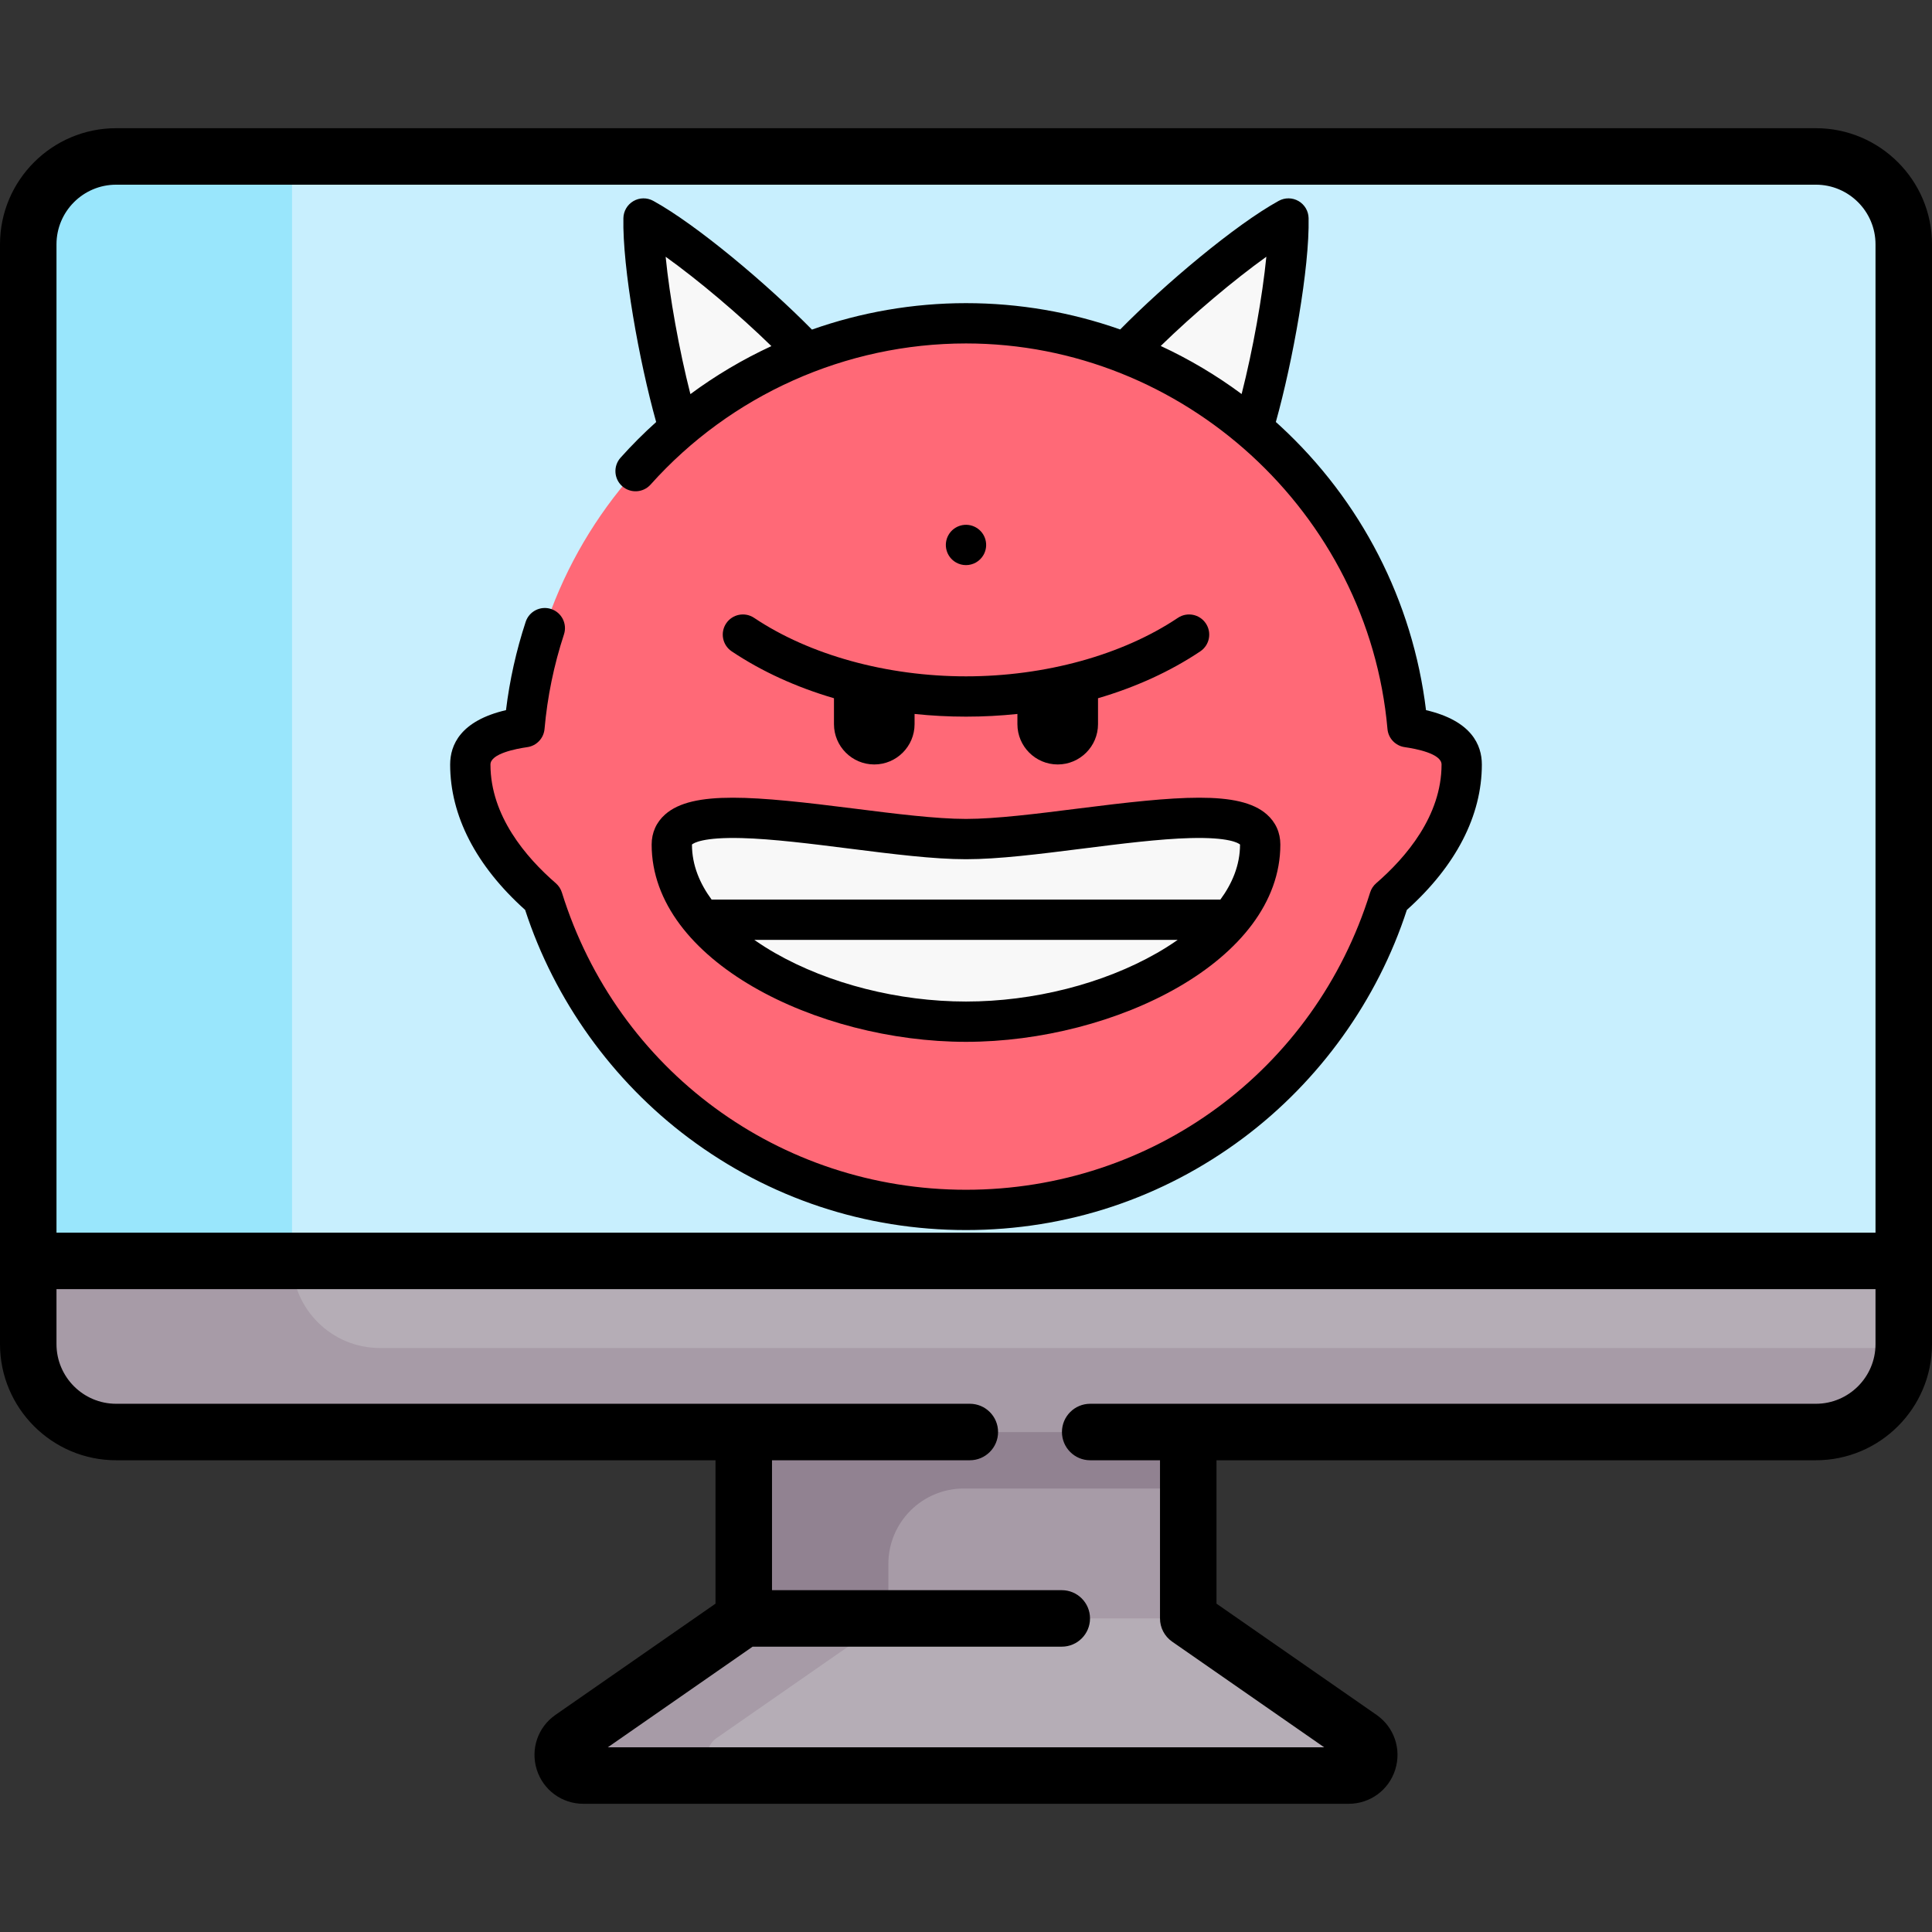 <?xml version="1.0" encoding="UTF-8" standalone="no"?>
<svg
   xmlns:dc="http://purl.org/dc/elements/1.1/"
   xmlns:cc="http://creativecommons.org/ns#"
   xmlns:rdf="http://www.w3.org/1999/02/22-rdf-syntax-ns#"
   xmlns:svg="http://www.w3.org/2000/svg"
   xmlns="http://www.w3.org/2000/svg"
   xmlns:sodipodi="http://sodipodi.sourceforge.net/DTD/sodipodi-0.dtd"
   xmlns:inkscape="http://www.inkscape.org/namespaces/inkscape"
   id="Capa_1"
   enable-background="new 0 0 513 513"
   height="512"
   viewBox="0 0 513 513"
   width="512"
   version="1.1"
   sodipodi:docname="computer-win.svg"
   inkscape:version="0.92.5 (2060ec1f9f, 2020-04-08)">
  <rect x="0" y="0" width="513" height="513" fill="#333333" stroke="none"/>
  <defs
     id="defs1576" />
  <sodipodi:namedview
     pagecolor="#ffffff"
     bordercolor="#666666"
     borderopacity="1"
     objecttolerance="10"
     gridtolerance="10"
     guidetolerance="10"
     inkscape:pageopacity="0"
     inkscape:pageshadow="2"
     inkscape:window-width="2560"
     inkscape:window-height="1387"
     id="namedview1574"
     showgrid="false"
     inkscape:zoom="0.59570313"
     inkscape:cx="-433.82078"
     inkscape:cy="263.08701"
     inkscape:window-x="-8"
     inkscape:window-y="22"
     inkscape:window-maximized="1"
     inkscape:current-layer="layer1" />
  <g
     id="g1639">
    <path
       style="fill:#a79ba7"
       inkscape:connector-curvature="0"
       id="path1514"
       d="M 315.44,326.194 H 197.49 v 103.54 l 7.03,20.865 h 101.832 l 9.158,-20.865 z" />
    <g
       id="XMLID_248_">
      <g
         id="g1524">
        <path
           d="m 255.924,395.244 h 59.563 l -0.047,-69.05 H 235.883 197.49 v 69.05 34.49 l 7.03,20.865 h 38.393 l -7.03,-20.865 v -14.449 c 0,-11.068 8.972,-20.041 20.041,-20.041 z"
           id="path1516"
           inkscape:connector-curvature="0"
           style="fill:#918291" />
        <path
           d="M 482.16,41.544 H 30.84 c -12.89,0 -23.34,10.45 -23.34,23.33 v 269.655 c -0.1,0.177 -0.107,0.275 0,0.275 2.03,0 47.858,22.72 47.858,22.72 H 487.42 l 18.08,-22.72 V 64.874 c 0,-12.88 -10.45,-23.33 -23.34,-23.33 z"
           id="path1518"
           inkscape:connector-curvature="0"
           style="fill:#c8effe" />
        <path
           d="M 77.543,334.594 V 42.564 c 0,-0.342 0.011,-0.681 0.026,-1.02 H 30.84 c -12.89,0 -23.34,10.45 -23.34,23.33 v 269.655 c -0.1,0.177 -0.107,0.275 0,0.275 2.03,0 47.858,22.72 47.858,22.72 H 96.539 C 85.725,355.487 77.543,345.998 77.543,334.594 Z"
           id="path1520"
           inkscape:connector-curvature="0"
           style="fill:#99e6fc" />
        <path
           d="m 505.5,334.804 v 22.1 c 0,12.89 -10.45,23.34 -23.34,23.34 H 30.84 c -12.89,0 -23.34,-10.45 -23.34,-23.34 v -22.1 h 2.03 z"
           id="path1522"
           inkscape:connector-curvature="0"
           style="fill:#b5adb6" />
      </g>
    </g>
    <path
       d="m 100.883,357.934 c -12.82,0 -23.221,-10.337 -23.335,-23.13 H 9.53 7.5 v 22.1 c 0,12.89 10.45,23.34 23.34,23.34 h 451.32 c 12.545,0 22.774,-9.898 23.314,-22.31 z"
       id="path1527"
       inkscape:connector-curvature="0"
       style="fill:#a79ba7" />
    <g
       id="XMLID_250_">
      <g
         id="g1531">
        <path
           d="m 361.22,461.504 c 4.4,3.06 2.24,9.96 -3.11,9.96 H 154.89 c -5.35,0 -7.51,-6.9 -3.11,-9.96 l 45.71,-31.77 h 84.44 33.58 z"
           id="path1529"
           inkscape:connector-curvature="0"
           style="fill:#b5adb6" />
      </g>
    </g>
    <path
       d="m 190.275,461.504 45.71,-31.77 H 197.49 l -45.71,31.77 c -4.4,3.06 -2.24,9.96 3.11,9.96 h 38.495 c -5.35,0 -7.51,-6.9 -3.11,-9.96 z"
       id="path1534"
       inkscape:connector-curvature="0"
       style="fill:#a79ba7" />
  </g>
  <g
     inkscape:groupmode="layer"
     id="layer1"
     inkscape:label="Layer 1">
    <g
       transform="matrix(0.535,0,0,0.535,119.259,52.669)"
       style="fill-rule:evenodd"
       id="g1723">
      <path
         style="fill:#f8f8f8"
         inkscape:connector-curvature="0"
         d="M 114.109,114.301 C 132.754,98.453 154.074,85.66 177.297,76.691 155.066,53.105 117.34,21.461 96.477,10 95.965,34.047 104.688,83.301 114.109,114.301 Z m 0,0"
         id="path1713" />
      <path
         style="fill:#f8f8f8"
         inkscape:connector-curvature="0"
         d="m 416.523,10 c -20.863,11.465 -58.59,43.109 -80.824,66.691 23.227,8.969 44.547,21.762 63.188,37.609 C 408.309,83.301 417.035,34.047 416.523,10 Z m 0,0"
         id="path1715" />
      <path
         style="fill:#ff6977"
         inkscape:connector-curvature="0"
         d="M 398.887,114.301 C 380.246,98.453 358.926,85.66 335.699,76.691 311.129,67.203 284.422,62.004 256.5,62.004 c -27.922,0 -54.629,5.203 -79.203,14.691 -23.223,8.965 -44.543,21.758 -63.187,37.605 -42.816,36.395 -71.512,88.898 -76.734,148.145 -16.637,2.371 -26.875,7.926 -26.875,18.523 0,24.461 13.52,47.094 35.898,66.48 C 74.262,436.988 157.789,502 256.5,502 355.211,502 438.738,436.988 466.598,347.449 488.98,328.062 502.5,305.43 502.5,280.969 c 0,-10.598 -10.238,-16.152 -26.875,-18.523 -5.223,-59.246 -33.922,-111.75 -76.738,-148.145 z M 110.5,320.668 c 0,-28.16 97.332,-2.699 146,-2.699 48.668,0 146,-25.461 146,2.699 C 402.5,334.125 396.988,346.746 387.543,358 362.152,388.246 308.312,408.59 256.5,408.59 204.684,408.59 150.844,388.246 125.453,358 116.008,346.746 110.5,334.125 110.5,320.668 Z m 0,0"
         id="path1717" />
      <path
         style="fill:#f8f8f8"
         inkscape:connector-curvature="0"
         d="m 402.5,320.668 c 0,-28.16 -97.332,-2.699 -146,-2.699 -48.668,0 -146,-25.461 -146,2.699 0,13.457 5.512,26.078 14.957,37.332 H 387.543 C 396.992,346.746 402.5,334.125 402.5,320.668 Z m 0,0"
         id="path1719" />
      <path
         style="fill:#f8f8f8"
         inkscape:connector-curvature="0"
         d="M 387.543,358 H 125.457 c 25.391,30.246 79.227,50.59 131.043,50.59 51.812,0 105.652,-20.344 131.043,-50.59 z m 0,0"
         id="path1721" />
    </g>
    <path
       style="stroke-width:0.535"
       inkscape:connector-curvature="0"
       d="m 378.646,188.562 c -3.522,-28.962 -17.212,-55.668 -38.833,-75.572 -0.343,-0.316 -0.694,-0.623 -1.041,-0.936 4.51,-16.129 8.977,-40.95 8.697,-54.147 -0.04,-1.871 -1.053,-3.584 -2.673,-4.521 -1.62,-0.936 -3.612,-0.957 -5.252,-0.056 -11.527,6.333 -30.266,22.123 -42.104,34.155 -13.019,-4.59 -26.836,-6.991 -40.94,-6.991 -14.072,0 -27.894,2.427 -40.911,7.023 C 203.756,75.48 184.993,59.669 173.454,53.33 c -1.639,-0.901 -3.63,-0.88 -5.25,0.056 -1.62,0.936 -2.636,2.65 -2.675,4.519 -0.28,13.197 4.188,38.024 8.701,54.155 -3.306,2.97 -6.465,6.128 -9.455,9.472 -1.971,2.201 -1.783,5.585 0.42,7.553 2.203,1.971 5.585,1.783 7.556,-0.42 21.302,-23.814 51.827,-37.472 83.75,-37.472 57.696,0 106.856,44.965 111.911,102.366 0.219,2.477 2.113,4.475 4.575,4.826 2.943,0.42 9.786,1.71 9.786,4.617 0,13.627 -9.441,24.665 -17.362,31.524 -0.752,0.652 -1.308,1.503 -1.605,2.454 -14.691,47.214 -57.815,78.935 -107.305,78.935 -49.492,0 -92.614,-31.721 -107.305,-78.933 -0.297,-0.951 -0.853,-1.802 -1.605,-2.454 -7.921,-6.862 -17.362,-17.897 -17.362,-31.526 0,-2.905 6.843,-4.195 9.786,-4.615 2.46,-0.351 4.356,-2.351 4.573,-4.828 0.752,-8.525 2.487,-16.969 5.158,-25.101 0.922,-2.807 -0.606,-5.831 -3.413,-6.753 -2.809,-0.922 -5.831,0.606 -6.753,3.415 -2.502,7.616 -4.255,15.483 -5.225,23.442 -12.133,2.836 -14.827,9.28 -14.827,14.44 0,13.592 6.878,26.913 19.91,38.603 7.787,23.946 23.168,45.408 43.437,60.563 21.387,15.993 46.846,24.447 73.626,24.447 26.778,0 52.239,-8.454 73.626,-24.447 20.269,-15.155 35.65,-36.618 43.437,-60.563 13.031,-11.69 19.91,-25.012 19.91,-38.603 0,-5.16 -2.694,-11.604 -14.827,-14.44 z M 176.748,68.173 c 8.603,6.159 19.362,15.224 28.082,23.728 -7.562,3.501 -14.775,7.767 -21.511,12.747 -3.003,-11.784 -5.52,-25.852 -6.571,-36.475 z m 159.504,0 c -1.051,10.615 -3.564,24.673 -6.565,36.452 -6.745,-4.999 -13.941,-9.267 -21.481,-12.762 8.715,-8.492 19.456,-17.542 28.046,-23.691 z m 0,0"
       id="path1725" />
    <path
       style="stroke-width:0.535"
       inkscape:connector-curvature="0"
       d="m 173.032,224.243 c 0,30.876 43.989,52.393 83.468,52.393 39.479,0 83.468,-21.517 83.468,-52.393 0,-3.158 -1.246,-5.925 -3.599,-8.001 -7.294,-6.429 -23.854,-4.868 -50.259,-1.53 -10.647,1.346 -21.653,2.736 -29.61,2.736 -7.957,0 -18.965,-1.39 -29.61,-2.736 -26.408,-3.336 -42.967,-4.899 -50.261,1.53 -2.353,2.075 -3.597,4.843 -3.597,8.001 z M 256.5,265.935 c -17.897,0 -36.365,-4.688 -50.669,-12.86 -1.67,-0.955 -3.57,-2.13 -5.534,-3.507 h 112.407 c -1.967,1.377 -3.867,2.552 -5.534,3.507 -14.304,8.172 -32.772,12.86 -50.669,12.86 z m -59.552,-43.402 c 8.189,0.217 18.566,1.528 28.6,2.796 11.479,1.45 22.322,2.819 30.951,2.819 8.63,0 19.473,-1.369 30.951,-2.819 10.034,-1.269 20.411,-2.579 28.602,-2.796 10.354,-0.274 12.793,1.344 13.213,1.71 0,5.528 -2.132,10.425 -5.219,14.624 H 188.952 c -3.087,-4.199 -5.219,-9.096 -5.219,-14.624 0.422,-0.368 2.859,-1.983 13.215,-1.71 z m 0,0"
       id="path1727" />
    <path
       style="stroke-width:0.535"
       inkscape:connector-curvature="0"
       d="m 280.853,202.985 c 5.902,0 10.701,-4.801 10.701,-10.701 v -6.883 c 9.988,-2.924 19.189,-7.115 27.158,-12.45 2.456,-1.643 3.112,-4.968 1.467,-7.422 -1.643,-2.456 -4.966,-3.112 -7.422,-1.469 -14.735,9.867 -35.24,15.527 -56.258,15.527 -21.02,0 -41.523,-5.66 -56.258,-15.527 -2.456,-1.645 -5.779,-0.989 -7.424,1.469 -1.643,2.454 -0.986,5.777 1.469,7.422 7.969,5.338 17.17,9.526 27.156,12.45 v 6.883 c 0,5.9 4.801,10.701 10.701,10.701 5.9,0 10.701,-4.801 10.701,-10.701 v -2.709 c 4.481,0.47 9.039,0.713 13.654,0.713 4.613,0 9.173,-0.242 13.652,-0.713 v 2.709 c 0,5.9 4.801,10.701 10.701,10.701 z m 0,0"
       id="path1729" />
    <path
       style="stroke-width:0.535"
       inkscape:connector-curvature="0"
       d="m 253.846,149.348 c 0.836,0.479 1.749,0.706 2.648,0.706 1.858,0 3.664,-0.97 4.65,-2.698 l 0.002,-0.002 c 1.467,-2.567 0.575,-5.833 -1.992,-7.298 -2.564,-1.467 -5.835,-0.575 -7.301,1.992 -1.467,2.567 -0.575,5.833 1.992,7.301 z m 0,0"
       id="path1731" />
  </g>
  <path
     d="M 482.162,34.04 H 30.838 C 13.834,34.04 0,47.874 0,64.878 v 292.025 c 0,17.004 13.834,30.838 30.838,30.838 h 159.15 v 38.075 l -42.493,29.531 c -4.678,3.251 -6.677,9.088 -4.973,14.524 1.704,5.436 6.676,9.088 12.373,9.088 h 203.211 c 5.697,0 10.669,-3.652 12.373,-9.088 1.704,-5.436 -0.295,-11.273 -4.973,-14.524 l -42.493,-29.531 v -38.075 h 159.15 c 17.004,0 30.838,-13.834 30.838,-30.838 V 64.878 C 513,47.874 499.166,34.04 482.162,34.04 Z m -451.324,15 h 451.324 c 8.733,0 15.838,7.105 15.838,15.838 V 327.307 H 15 V 64.878 C 15,56.145 22.105,49.04 30.838,49.04 Z M 482.162,372.741 H 289.477 c -4.142,0 -7.5,3.358 -7.5,7.5 0,4.142 3.358,7.5 7.5,7.5 h 18.535 v 41.996 c 0,2.457 1.203,4.757 3.22,6.159 l 40.382,28.064 H 161.387 l 38.452,-26.723 h 82.091 c 4.142,0 7.5,-3.358 7.5,-7.5 0,-4.142 -3.358,-7.5 -7.5,-7.5 h -76.941 v -34.496 h 52.526 c 4.142,0 7.5,-3.358 7.5,-7.5 0,-4.142 -3.358,-7.5 -7.5,-7.5 H 30.838 C 22.105,372.741 15,365.636 15,356.903 v -14.597 h 483 v 14.597 c 0,8.733 -7.105,15.838 -15.838,15.838 z"
     id="path1559"
     inkscape:connector-curvature="0" />
</svg>
